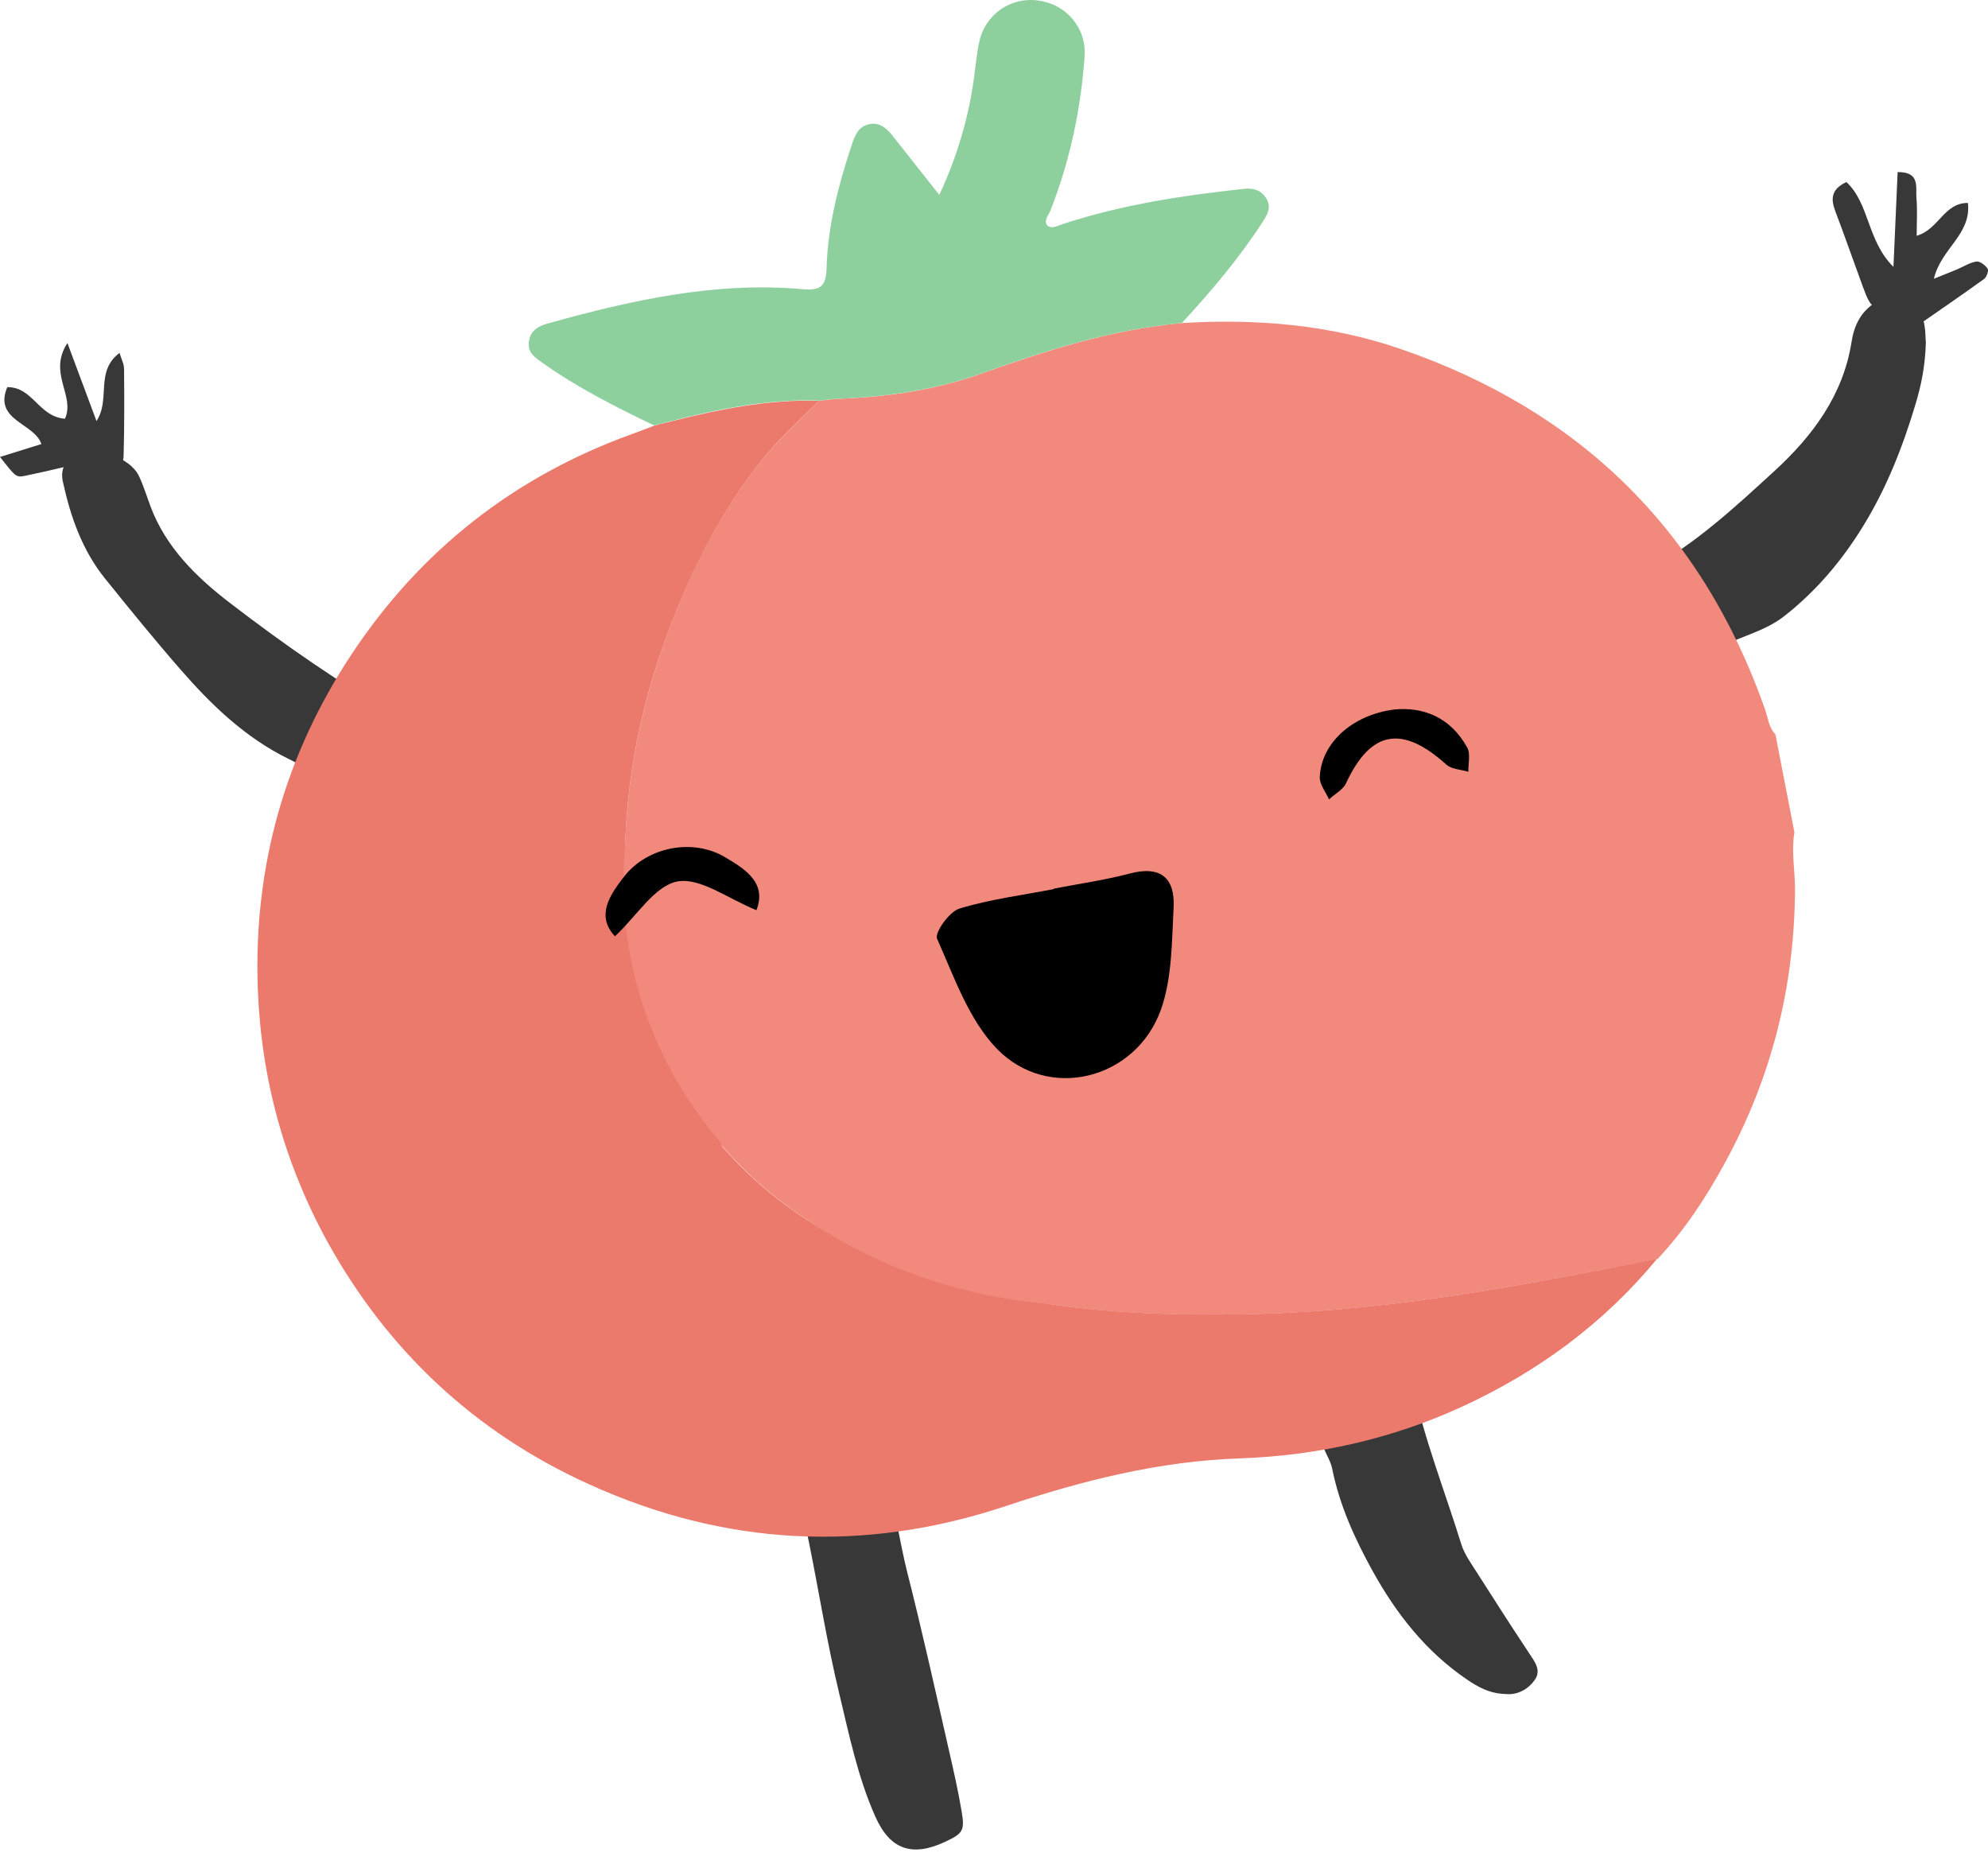 <svg width="128" height="120" viewBox="0 0 128 120" fill="none" xmlns="http://www.w3.org/2000/svg">
<path d="M51.017 94.175C51.041 92.254 51.805 91.721 53.182 92.302C53.406 92.399 53.644 92.585 53.851 92.56C55.993 92.31 56.439 93.892 57.012 95.427C57.697 97.292 57.92 99.262 58.398 101.167C59.369 104.978 60.213 108.814 61.089 112.649C61.392 113.973 61.694 115.297 61.917 116.629C62.132 117.873 61.989 118.059 60.818 118.6C58.724 119.568 57.307 119.092 56.359 116.961C55.229 114.425 54.672 111.688 54.026 108.999C53.262 105.834 52.753 102.605 52.108 99.415C51.733 97.55 51.327 95.685 51.001 94.175H51.017Z" fill="#383838"/>
<path d="M97.026 109.069C95.964 109.069 95.173 108.629 94.422 108.114C91.785 106.311 89.908 103.895 88.414 101.213C87.247 99.115 86.249 96.926 85.777 94.57C85.681 94.1 85.426 93.714 85.25 93.282C84.763 92.063 84.842 90.722 86.856 90.57C87.727 90.51 88.03 90.161 88.046 89.389C88.054 88.76 88.038 88.108 88.51 87.571C89.069 86.927 89.612 86.904 90.139 87.571C90.539 88.078 90.851 88.631 90.986 89.283C91.729 92.737 93.04 96.04 94.086 99.418C94.286 100.069 94.725 100.668 95.101 101.259C96.204 102.993 97.314 104.721 98.449 106.433C98.816 106.986 99.264 107.546 98.808 108.175C98.385 108.766 97.738 109.114 97.026 109.076V109.069Z" fill="#383838"/>
<path d="M124.001 22.021C123.953 23.624 123.692 24.83 123.327 26.044C122.503 28.799 121.448 31.468 119.942 33.903C118.595 36.09 116.93 38.074 114.861 39.685C113.513 40.735 111.769 41.031 110.311 41.902C109.843 42.182 109.336 41.855 108.955 41.599C108.242 41.132 107.568 41.225 106.894 41.591C106.046 42.058 105.079 42.245 104.247 42.774C103.668 43.147 102.939 43.248 102.4 42.672C101.829 42.066 101.916 41.365 102.376 40.704C103.43 39.179 104.397 37.623 106.141 36.666C109.185 35 111.714 32.65 114.235 30.339C116.7 28.083 118.674 25.445 119.213 22.021C119.371 21.002 119.784 20.076 120.743 19.485C122.059 18.668 123.398 19.111 123.826 20.582C123.993 21.142 123.969 21.757 123.993 22.006L124.001 22.021Z" fill="#383838"/>
<path d="M123.303 21.079C122.877 20.415 122.638 20.04 122.406 19.681C120.663 20.071 120.506 20.002 119.931 18.428C119.34 16.824 118.779 15.204 118.173 13.608C117.881 12.836 117.866 12.202 118.884 11.721C120.379 13.111 120.207 15.495 121.912 17.183C122.01 14.968 122.092 13.043 122.182 11.079C123.67 11.064 123.326 12.088 123.393 12.768C123.46 13.524 123.408 14.288 123.408 15.182C124.852 14.754 125.158 13.058 126.706 13.066C126.938 15.105 124.979 15.984 124.515 17.947C125.173 17.68 125.592 17.519 126.011 17.343C126.43 17.168 126.826 16.9 127.26 16.839C127.484 16.809 127.828 17.076 127.978 17.305C128.06 17.42 127.91 17.848 127.746 17.962C126.332 18.986 124.896 19.964 123.296 21.079H123.303Z" fill="#383838"/>
<path d="M28.552 51.078C27.338 51.101 26.377 50.416 25.352 49.966C24.32 49.509 23.437 49.304 22.279 49.761C20.963 50.279 19.742 49.426 18.599 48.87C15.802 47.506 13.627 45.404 11.633 43.119C9.963 41.207 8.363 39.234 6.771 37.261C5.29 35.425 4.549 33.285 4.053 31.038C3.871 30.238 4.163 29.659 4.888 29.301C6.125 28.684 8.363 29.423 8.946 30.649C9.245 31.282 9.45 31.96 9.695 32.615C10.68 35.243 12.65 37.17 14.817 38.83C18.3 41.504 21.909 44.025 25.762 46.211C26.841 46.821 27.858 47.567 28.93 48.215C29.41 48.504 29.765 48.885 29.915 49.418C30.214 50.492 29.718 51.094 28.552 51.078V51.078Z" fill="#383838"/>
<path d="M4.338 22.079C5.018 23.903 5.581 25.421 6.214 27.11C7.136 25.697 6.105 23.91 7.699 22.722C7.817 23.126 7.988 23.44 7.988 23.761C8.004 25.63 8.012 27.506 7.957 29.375C7.942 29.823 7.684 30.272 7.41 31.079C6.855 30.279 6.558 29.846 6.347 29.554C4.713 29.928 3.174 30.309 1.634 30.631C1.024 30.758 1.008 30.698 0 29.42C0.93 29.128 1.759 28.874 2.665 28.59C2.22 27.237 -0.438 27.073 0.469 24.927C2.118 24.905 2.486 26.833 4.182 26.96C4.862 25.48 3.064 24.023 4.346 22.079H4.338Z" fill="#383838"/>
<path d="M40.331 56.753C40.206 56.314 40.221 55.86 40.237 55.406C40.261 50.113 41.341 45.016 43.244 40.099C44.669 36.411 46.446 32.919 48.92 29.795C50.071 28.339 51.449 27.125 52.718 25.802C53.14 25.763 53.547 25.7 53.97 25.677C57.118 25.559 60.218 25.113 63.194 24.048C67.398 22.553 71.634 21.198 76.113 20.799C80.897 20.509 85.626 20.901 90.175 22.467C101.684 26.421 109.569 34.109 113.632 45.635C113.828 46.191 113.875 46.833 114.313 47.287L115.535 53.582C115.331 54.795 115.566 56.009 115.574 57.215C115.551 63.486 114.071 69.382 111.056 74.879C109.851 77.094 108.465 79.208 106.727 81.056C98.349 82.692 89.979 84.329 81.39 84.595C74.139 84.814 66.968 84.47 59.991 82.231C54.839 80.578 50.243 78.042 46.634 73.947C45.099 72.201 41.161 58.984 40.355 56.753C40.676 56.753 42.194 67.918 42.523 67.926C44.692 67.941 48.051 67.433 49.797 66.148C52.725 63.995 53.375 60.284 51.246 57.849C49.766 56.158 47.816 55.5 45.624 55.445C45.64 55.187 45.663 54.928 45.671 54.678C45.694 53.112 46.297 52.204 47.472 51.961C48.638 51.734 49.523 52.313 50.173 53.77C50.196 53.832 50.22 53.895 50.251 53.95C50.588 54.709 51.175 55.023 51.974 54.827C52.718 54.639 53.125 53.903 52.976 53.073C52.467 50.246 49.445 48.422 46.524 49.182L40.331 56.761V56.753ZM83.394 48.101C82.697 48.367 82.055 48.759 81.468 49.213C77.694 52.078 78.007 57.042 82.079 59.047C85.516 60.73 90.112 59.885 92.704 57.074C95.569 53.981 94.63 49.651 90.754 47.991C89.196 47.326 87.575 47.146 85.915 47.381C85.821 45.376 84.78 43.959 83.026 43.114C81.194 42.213 79.37 42.393 77.71 43.615C76.058 44.836 75.416 46.527 75.666 48.555C75.768 49.409 76.394 49.941 77.162 49.917C77.929 49.886 78.462 49.315 78.524 48.446C78.548 48.156 78.524 47.866 78.555 47.569C78.634 46.574 79.401 45.744 80.364 45.556C81.327 45.368 82.275 45.823 82.737 46.692C82.979 47.154 83.175 47.631 83.394 48.093V48.109V48.101ZM65.801 58.468C67.657 58.045 69.097 57.09 70.123 55.539C70.695 54.694 70.624 53.926 69.935 53.386C69.285 52.877 68.432 53.018 67.821 53.778C67.398 54.31 66.983 54.842 66.365 55.171C64.9 55.962 63.53 55.735 62.16 54.889C61.33 54.365 60.461 54.592 60.054 55.297C59.615 56.04 59.835 56.792 60.672 57.364C62.246 58.436 63.969 58.765 65.793 58.468H65.801Z" fill="#F2897D"/>
<path d="M52.545 63.149C53.352 65.38 45.06 72.192 46.603 73.938C50.212 78.033 54.8 80.57 59.96 82.222C66.936 84.461 74.108 84.798 81.358 84.587C89.94 84.328 98.317 82.7 106.695 81.048C103.258 85.213 99.022 88.321 94.136 90.569C89.603 92.651 84.827 93.716 79.855 93.896C74.656 94.068 69.708 95.321 64.791 96.957C55.654 100.011 46.626 99.541 37.857 95.532C30.56 92.213 24.962 86.959 21.086 79.959C18.298 74.878 16.811 69.428 16.599 63.642C16.317 55.836 18.33 48.648 22.62 42.15C27.052 35.448 33.089 30.695 40.668 27.955C41.153 27.782 41.639 27.587 42.124 27.407C42.406 27.328 42.688 27.25 42.97 27.188C46.164 26.381 49.39 25.7 52.718 25.802C51.441 27.117 50.063 28.331 48.92 29.795C46.446 32.927 44.676 36.426 43.244 40.099C41.333 45.023 40.261 50.113 40.237 55.406C40.237 55.86 40.214 56.314 40.331 56.752" fill="#EB796C"/>
<path d="M52.71 25.786C49.382 25.684 46.164 26.35 42.962 27.172C42.68 27.25 42.398 27.329 42.116 27.391C39.634 26.201 37.191 24.964 34.936 23.367C34.451 23.022 33.95 22.701 34.052 21.997C34.154 21.284 34.631 21.002 35.289 20.822C40.66 19.327 46.07 18.113 51.708 18.622C52.835 18.724 53.187 18.411 53.219 17.283C53.297 14.574 53.962 11.99 54.808 9.43C55.012 8.796 55.231 8.146 55.959 7.997C56.695 7.841 57.157 8.334 57.564 8.859C58.511 10.072 59.474 11.27 60.477 12.546C61.628 10.088 62.371 7.567 62.724 4.928C62.826 4.192 62.888 3.448 63.045 2.72C63.428 0.919 65.073 -0.216 66.858 0.035C68.651 0.277 69.959 1.788 69.833 3.628C69.591 7.026 68.894 10.346 67.641 13.533C67.516 13.846 67.171 14.23 67.437 14.511C67.672 14.77 68.111 14.535 68.432 14.425C72.237 13.173 76.159 12.585 80.121 12.155C80.748 12.092 81.202 12.264 81.531 12.773C81.867 13.306 81.632 13.752 81.351 14.206C79.824 16.579 78.007 18.724 76.097 20.799C71.618 21.198 67.382 22.545 63.178 24.048C60.218 25.105 57.11 25.544 53.962 25.677C53.547 25.692 53.133 25.747 52.71 25.802V25.786V25.786Z" fill="#8ECF9E"/>
<path d="M77.389 83.421C94.716 80.054 106.335 64.857 103.352 49.471C100.361 34.086 83.895 24.346 66.568 27.713C49.241 31.079 37.622 46.277 40.605 61.662C43.588 77.047 60.062 86.787 77.389 83.421V83.421Z" fill="#F2897D"/>
<path d="M67.844 57.215C69.473 56.901 71.133 56.666 72.738 56.244C74.734 55.711 75.666 56.533 75.564 58.436C75.447 60.652 75.47 62.985 74.742 65.021C73.114 69.531 67.476 70.932 64.172 67.51C62.371 65.639 61.424 62.883 60.336 60.44C60.163 60.057 61.119 58.694 61.776 58.498C63.749 57.896 65.832 57.637 67.876 57.238L67.852 57.222L67.844 57.215Z" fill="black"/>
<path d="M89.76 45.682C91.615 45.494 93.393 46.167 94.473 48.14C94.692 48.547 94.528 49.166 94.543 49.69C94.066 49.542 93.471 49.534 93.134 49.236C90.276 46.652 88.249 47.028 86.667 50.426C86.471 50.849 85.947 51.115 85.571 51.468C85.359 50.99 84.952 50.497 84.976 50.035C85.062 47.874 87.019 46.042 89.76 45.682Z" fill="black"/>
<path d="M48.701 58.6C46.877 57.864 45.092 56.486 43.62 56.752C42.155 57.026 41.012 58.96 39.595 60.283C38.35 58.952 39.266 57.621 40.19 56.431C41.67 54.529 44.614 53.941 46.704 55.202C47.973 55.954 49.398 56.838 48.701 58.608V58.6Z" fill="black"/>
</svg>
